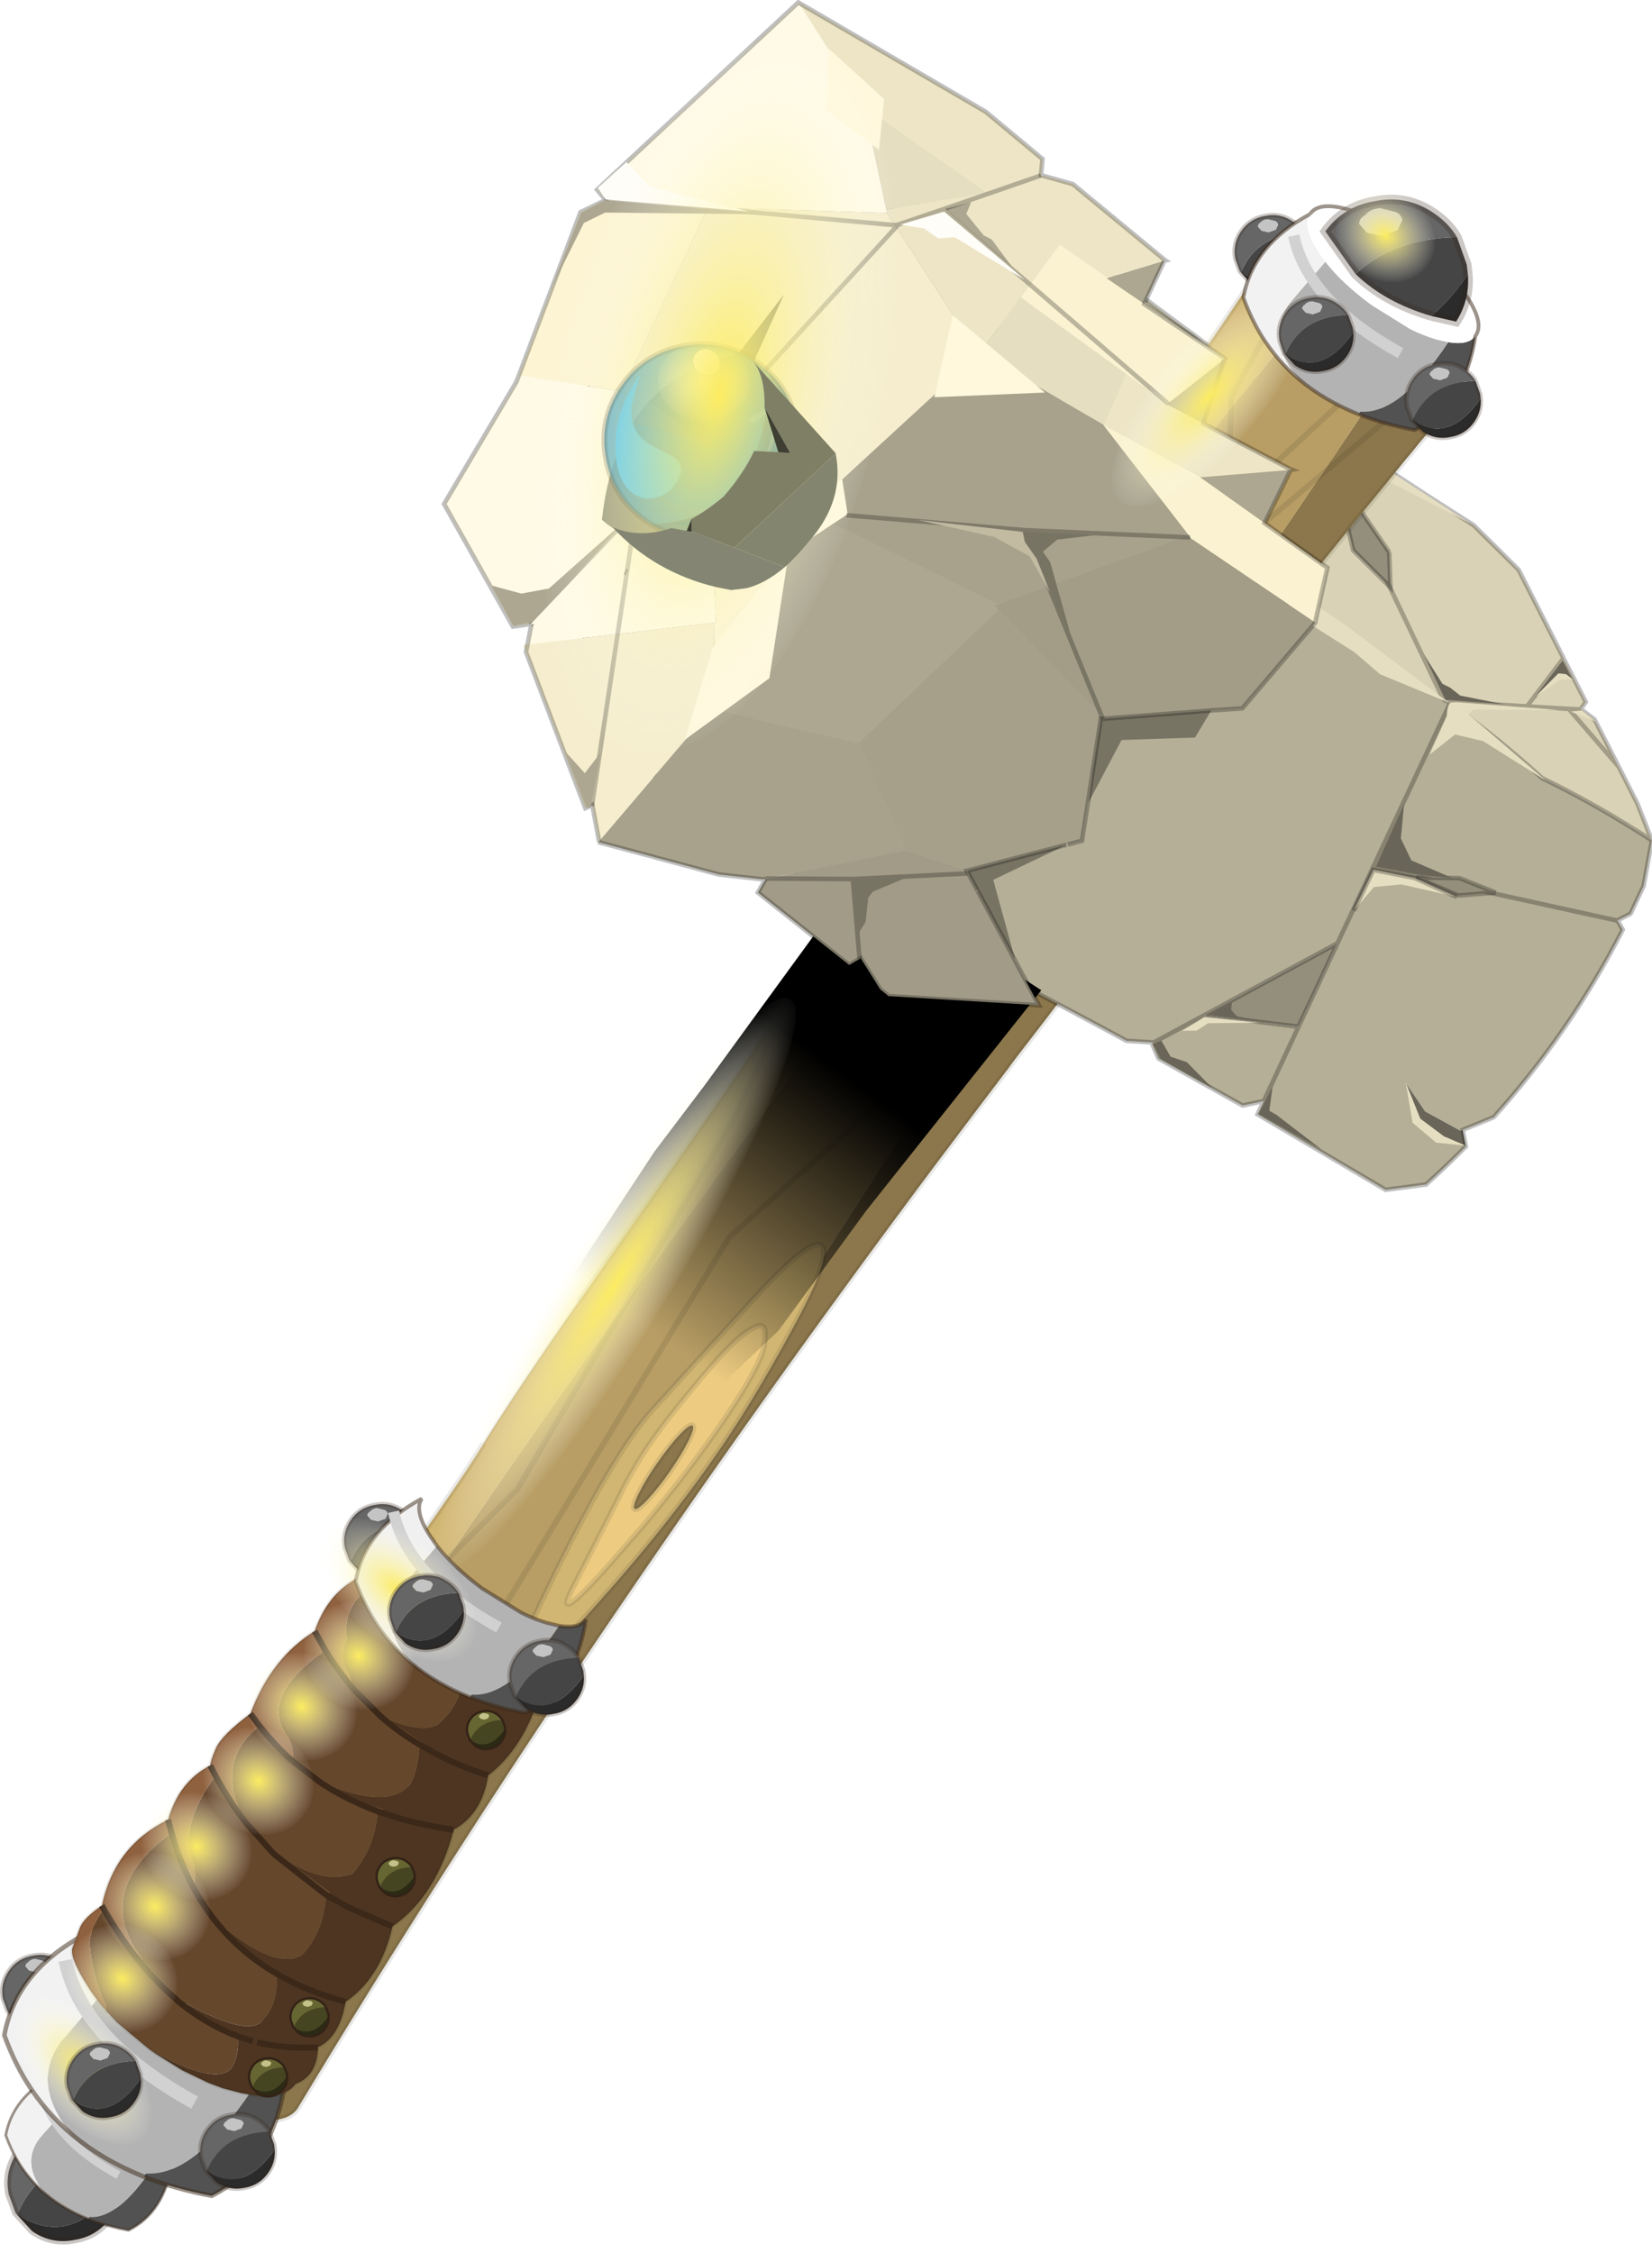 <svg width="198" height="270" viewBox="196.05 265.94 198.48 270.08" xmlns="http://www.w3.org/2000/svg" xmlns:xlink="http://www.w3.org/1999/xlink"><defs><filter id="j"><feColorMatrix in="SourceGraphic" result="cxform" values="1.0 0.0 0.0 0.0 0.0 0.0 1.0 0.0 0.0 0.0 0.0 0.0 1.0 0.0 0.0 0.0 0.0 0.0 0.371 0.0"/><feComposite in2="SourceGraphic" operator="in" result="color-xform"/></filter><filter id="s"><feColorMatrix in="SourceGraphic" result="cxform" values="1.0 0.0 0.0 0.0 0.0 0.0 1.0 0.0 0.0 0.0 0.0 0.0 1.0 0.0 0.0 0.0 0.0 0.0 0.699 0.0"/><feComposite in2="SourceGraphic" operator="in" result="color-xform"/></filter><filter id="w"><feColorMatrix in="SourceGraphic" result="cxform" values="1.0 0.0 0.0 0.0 0.0 0.0 1.0 0.0 0.0 0.0 0.0 0.0 1.0 0.0 0.0 0.0 0.0 0.0 0.371 0.0"/><feComposite in2="SourceGraphic" operator="in" result="color-xform"/></filter><filter id="B"><feColorMatrix in="SourceGraphic" result="cxform" values="0.648 0.0 0.0 0.0 0.0 0.0 0.602 0.0 0.0 0.0 0.0 0.0 0.602 0.0 0.0 0.0 0.0 0.0 1.0 0.0"/><feComposite in2="SourceGraphic" operator="in" result="color-xform"/></filter><filter id="D"><feColorMatrix in="SourceGraphic" result="cxform" values="0.941 0.0 0.0 0.0 0.051 0.0 0.941 0.0 0.0 0.051 0.0 0.0 0.852 0.0 0.051 0.0 0.0 0.0 1.0 0.0"/><feComposite in2="SourceGraphic" operator="in" result="color-xform"/></filter><filter id="F"><feColorMatrix in="SourceGraphic" result="cxform" values="0.648 0.0 0.0 0.0 0.0 0.0 0.602 0.0 0.0 0.0 0.0 0.0 0.602 0.0 0.0 0.0 0.0 0.0 1.0 0.0"/><feComposite in2="SourceGraphic" operator="in" result="color-xform"/></filter><filter id="H"><feColorMatrix in="SourceGraphic" result="cxform" values="1.0 0.0 0.0 0.0 0.0 0.0 1.0 0.0 0.0 0.0 0.0 0.0 1.0 0.0 0.0 0.0 0.0 0.0 0.5 0.0"/><feComposite in2="SourceGraphic" operator="in" result="color-xform"/></filter><filter id="J"><feColorMatrix in="SourceGraphic" result="cxform" values="0.52 0.0 0.0 0.0 0.0 0.0 0.539 0.0 0.0 0.0 0.0 0.0 0.5 0.0 0.0 0.0 0.0 0.0 1.0 0.0"/><feComposite in2="SourceGraphic" operator="in" result="color-xform"/></filter><filter id="M"><feColorMatrix in="SourceGraphic" result="cxform" values="0.879 0.0 0.0 0.0 0.121 0.0 0.879 0.0 0.0 0.121 0.0 0.0 0.879 0.0 0.121 0.0 0.0 0.0 1.0 0.0"/><feComposite in2="SourceGraphic" operator="in" result="color-xform"/></filter><filter id="O"><feColorMatrix in="SourceGraphic" result="cxform" values="0.27 0.0 0.0 0.0 0.0 0.0 0.27 0.0 0.0 0.0 0.0 0.0 0.27 0.0 0.0 0.0 0.0 0.0 1.0 0.0"/><feComposite in2="SourceGraphic" operator="in" result="color-xform"/></filter><filter id="Q"><feColorMatrix in="SourceGraphic" result="cxform" values="0.25 0.0 0.0 0.0 0.0 0.0 0.25 0.0 0.0 0.0 0.0 0.0 0.25 0.0 0.0 0.0 0.0 0.0 1.0 0.0"/><feComposite in2="SourceGraphic" operator="in" result="color-xform"/></filter><filter id="T"><feColorMatrix in="SourceGraphic" result="cxform" values="0.559 0.0 0.0 0.0 0.0 0.0 0.559 0.0 0.0 0.0 0.0 0.0 0.559 0.0 0.0 0.0 0.0 0.0 1.0 0.0"/><feComposite in2="SourceGraphic" operator="in" result="color-xform"/></filter><filter id="V"><feColorMatrix in="SourceGraphic" result="color-matrix" values="0.37 0.731 0.098 0.0 -0.331 0.37 0.731 0.098 0.0 -0.331 0.37 0.731 0.098 0.0 -0.331 0.0 0.0 0.0 1.0 0.0"/></filter><filter id="X"><feColorMatrix in="SourceGraphic" result="cxform" values="0.25 0.0 0.0 0.0 0.0 0.0 0.25 0.0 0.0 0.0 0.0 0.0 0.25 0.0 0.0 0.0 0.0 0.0 1.0 0.0"/><feComposite in2="SourceGraphic" operator="in" result="color-xform"/></filter><filter id="Z"><feColorMatrix in="SourceGraphic" result="cxform" values="1.0 0.0 0.0 0.0 0.0 0.0 1.0 0.0 0.0 0.0 0.0 0.0 1.0 0.0 0.0 0.0 0.0 0.0 0.059 0.0"/><feComposite in2="SourceGraphic" operator="in" result="color-xform"/></filter><filter id="ab"><feColorMatrix in="SourceGraphic" result="cxform" values="1.0 0.0 0.0 0.0 0.0 0.0 1.0 0.0 0.0 0.0 0.0 0.0 1.0 0.0 0.0 0.0 0.0 0.0 0.059 0.0"/><feComposite in2="SourceGraphic" operator="in" result="color-xform"/></filter><filter id="ac"><feColorMatrix in="SourceGraphic" result="cxform" values="1.0 0.0 0.0 0.0 0.0 0.0 1.0 0.0 0.0 0.0 0.0 0.0 1.0 0.0 0.0 0.0 0.0 0.0 0.059 0.0"/><feComposite in2="SourceGraphic" operator="in" result="color-xform"/></filter><filter id="ad"><feColorMatrix in="SourceGraphic" result="cxform" values="1.0 0.0 0.0 0.0 0.0 0.0 1.0 0.0 0.0 0.0 0.0 0.0 1.0 0.0 0.0 0.0 0.0 0.0 0.059 0.0"/><feComposite in2="SourceGraphic" operator="in" result="color-xform"/></filter><filter id="ae"><feColorMatrix in="SourceGraphic" result="cxform" values="1.0 0.0 0.0 0.0 0.0 0.0 1.0 0.0 0.0 0.0 0.0 0.0 1.0 0.0 0.0 0.0 0.0 0.0 0.059 0.0"/><feComposite in2="SourceGraphic" operator="in" result="color-xform"/></filter><filter id="af"><feColorMatrix in="SourceGraphic" result="cxform" values="1.0 0.0 0.0 0.0 0.0 0.0 1.0 0.0 0.0 0.0 0.0 0.0 1.0 0.0 0.0 0.0 0.0 0.0 0.059 0.0"/><feComposite in2="SourceGraphic" operator="in" result="color-xform"/></filter><filter id="ag"><feColorMatrix in="SourceGraphic" result="cxform" values="1.0 0.0 0.0 0.0 0.0 0.0 1.0 0.0 0.0 0.0 0.0 0.0 1.0 0.0 0.0 0.0 0.0 0.0 0.059 0.0"/><feComposite in2="SourceGraphic" operator="in" result="color-xform"/></filter><filter id="ah"><feColorMatrix in="SourceGraphic" result="cxform" values="1.0 0.0 0.0 0.0 0.0 0.0 1.0 0.0 0.0 0.0 0.0 0.0 1.0 0.0 0.0 0.0 0.0 0.0 0.059 0.0"/><feComposite in2="SourceGraphic" operator="in" result="color-xform"/></filter><filter id="ai"><feColorMatrix in="SourceGraphic" result="cxform" values="1.0 0.0 0.0 0.0 0.0 0.0 1.0 0.0 0.0 0.0 0.0 0.0 1.0 0.0 0.0 0.0 0.0 0.0 0.148 0.0"/><feComposite in2="SourceGraphic" operator="in" result="color-xform"/></filter><filter id="aj"><feColorMatrix in="SourceGraphic" result="cxform" values="1.0 0.0 0.0 0.0 0.0 0.0 1.0 0.0 0.0 0.0 0.0 0.0 1.0 0.0 0.0 0.0 0.0 0.0 0.148 0.0"/><feComposite in2="SourceGraphic" operator="in" result="color-xform"/></filter><filter id="ak"><feColorMatrix in="SourceGraphic" result="cxform" values="1.0 0.0 0.0 0.0 0.0 0.0 1.0 0.0 0.0 0.0 0.0 0.0 1.0 0.0 0.0 0.0 0.0 0.0 0.148 0.0"/><feComposite in2="SourceGraphic" operator="in" result="color-xform"/></filter><filter id="al"><feColorMatrix in="SourceGraphic" result="cxform" values="0.32 0.0 0.0 0.0 0.0 0.0 0.32 0.0 0.0 0.0 0.0 0.0 0.32 0.0 0.0 0.0 0.0 0.0 1.0 0.0"/><feComposite in2="SourceGraphic" operator="in" result="color-xform"/></filter><filter id="an"><feColorMatrix in="SourceGraphic" result="cxform" values="1.0 0.0 0.0 0.0 0.0 0.0 1.0 0.0 0.0 0.0 0.0 0.0 1.0 0.0 0.0 0.0 0.0 0.0 0.148 0.0"/><feComposite in2="SourceGraphic" operator="in" result="color-xform"/></filter><g id="a"><path d="M43.2 0 43 3l-.15 3.55-.05.5-.15 3.45-.05.55-.2 4.75-.45 9.3-.05 1.4v.55L41.7 32l-.15 3.5-.4 10.55-.1 2.5Q37.45 154.2 43.75 250q-.1 3-4.35 5.35l-5.2-50.1 5.2 50.1-2.15 1-3.05 1.1-1.85-11.7q1.15-19.5 1.85-40.5l.1-3.5.05-.6q.65-22.1.75-45.95 1.35-9.4 2.2-18.4 1.15-12.45 1.15-23.5.05-11.1-1.6-26.1-1.15-10.85-2.8-13.95l-.85-24.7-.1-2.5L32.55 32l-.2-4.95-.05-.55-.15-4.1L37.4 0l-5.25 22.4-.2-4.5-.35-6.85-.2-4v-.5L31.2 3l-.15-3H43.2M33.1 113.6q.4 2.65.4 6.4t-.4 6.35q-.4 2.65-.95 2.65-.6 0-1-2.65-.4-2.6-.4-6.35t.4-6.4q.4-2.6 1-2.6.55 0 .95 2.6" fill="#8c774c"/><path d="m32.15 22.4.15 4.1.05.55.2 4.95.55 14.05.1 2.5.85 24.7q-.65-1.2-1.35-1.3-2.55-.25-4.55 15l-3.4 25.8q-1.4 10.55 2.85 36.75 4.15 26.15 6.4 12.9l1.1-7.2q-.1 23.85-.75 45.95l-.05.6-.1 3.5q-.7 21-1.85 40.5L26.5 209.4l-6.5-8.55-8.2 27.2 8.2-27.2 6.5 8.55 5.85 36.35-.85 12.35-4.45.7-5.2.25-8.65-.75v-.1l-1.4-30.15Q10.4 192 10 155.55q-.3-28.15.1-56.5.3-26.4 1.15-53l.5-14.05.25-5.5.15-3.95.05-1.65.45-9.85L13 3l.15-3h17.9l.15 3 .2 3.55v.5l.2 4 .35 6.85.2 4.5L18.45 80l4.8 78.65L18.45 80l13.7-57.6m-9.8 14.95-10.2-14.8 10.2 14.8m0-1L29.1 0l-6.75 36.35M10 155.55l3.15-17.65-3.05-38.85 3.05 38.85L10 155.55M27.05 258.8v-15.25l-8.85-6.1-.05 20.75.05-20.75 8.85 6.1v15.25m7.3-57.65-10.8-41.8 10.8 41.8" fill="#b89e65"/><path d="M34.05 73.25q1.65 3.1 2.8 13.95 1.65 15 1.6 26.1 0 11.05-1.15 23.5-.85 9-2.2 18.4l-1.1 7.2q-2.25 13.25-6.4-12.9-4.25-26.2-2.85-36.75l3.4-25.8q2-15.25 4.55-15 .7.1 1.35 1.3M12.7 258.2h-.05q-3.4-.65-6.3-1.9-5.85-2.45-6.3-5.85v-1.25q1.75-27 2.8-54.55l.85-27.15.25-1.5-.25.05q.5-20.6-.05-31.35-.55-10.8-.5-30.15l.05-40.7-.15-25L2.8 32l-.4-10.15-.45-10.8L1.45 0h11.7L13 3l-.35 8.05-.45 9.85-.05 1.65-1.15-1.5-.05-.05L8.2 0l2.75 21 .05.05 1.15 1.5L12 26.5l-.25 5.5-.5 14.05q-.85 26.6-1.15 53l-2.9-36.2-4.15-24 4.15 24 2.9 36.2q-.4 28.35-.1 56.5.4 36.45 1.8 72.5l-2.15 7.2 3 22.95-3-22.95 2.15-7.2 1.4 30.15h-.5m18.7-168q-1.3 1.85-2.1 6.9-.75 5.1-1.35 14.6-.6 9.45.75 17.15L31.05 146q1.15 9.5 3.1-6.95l.95-8.9q1-11.2 1-20.75.05-12.85-1.55-16.95l-.1-.2q-1.8-3.95-3.05-2.05M10 155.55l-7.15 39.1 7.15-39.1" fill="#d1b572"/><path d="M31.4 90.2q1.25-1.9 3.05 2.05l.1.2q1.6 4.1 1.55 16.95 0 9.55-1 20.75l-.95 8.9q-1.95 16.45-3.1 6.95l-2.35-17.15q-1.35-7.7-.75-17.15.6-9.5 1.35-14.6.8-5.05 2.1-6.9m1.7 23.4q-.4-2.6-.95-2.6-.6 0-1 2.6-.4 2.65-.4 6.4t.4 6.35q.4 2.65 1 2.65.55 0 .95-2.65.4-2.6.4-6.35t-.4-6.4" fill="#edcc82"/><path d="m13.2 258.3-.5-.1h.5v.1m-9.5-90.8v-1.45l.25-.05-.25 1.5" fill="#f2e7a4"/><path d="m34.2 257.45-2.7.65.85-12.35 1.85 11.7" fill="#999267"/><path d="m.05 250.45-.05-.6.05-.65v1.25" fill="#dad294"/><path d="M39.4 255.35q4.25-2.35 4.35-5.35-6.3-95.8-2.7-201.45l.1-2.5.4-10.55.15-3.5.2-4.95v-.55l.05-1.4.45-9.3.2-4.75.05-.55.15-3.45.05-.5L43 3l.2-3m-5.8 0-5.25 22.4L18.45 80l4.8 78.65m10.8-85.4q1.65 3.1 2.8 13.95 1.65 15 1.6 26.1 0 11.05-1.15 23.5-.85 9-2.2 18.4l-1.1 7.2q-2.25 13.25-6.4-12.9-4.25-26.2-2.85-36.75l3.4-25.8q2-15.25 4.55-15 .7.1 1.35 1.3m.25 128.5-.1 3.5 5.2 50.1-2.15 1-3.05 1.1-2.7.65-4.45.7-5.2.25-8.65-.75-.5-.1h-.05q-3.4-.65-6.3-1.9-5.85-2.45-6.3-5.85l-.05-.6.05-.65q1.75-27 2.8-54.55l.85-27.15v-1.45q.5-20.6-.05-31.35m-.5-30.15.05-40.7-.15-25L2.8 32l-.4-10.15-.45-10.8L1.45 0M8.2 0l2.75 21 .05.05 1.15 1.5 10.2 14.8M29.1 0l-6.75 36.35M31.4 90.2q1.25-1.9 3.05 2.05l.1.2q1.6 4.1 1.55 16.95 0 9.55-1 20.75l-.95 8.9q-1.95 16.45-3.1 6.95l-2.35-17.15q-1.35-7.7-.75-17.15.6-9.5 1.35-14.6.8-5.05 2.1-6.9M3.05 38.85l4.15 24 2.9 36.2 3.05 38.85L10 155.55m1.8 72.5 8.2-27.2 6.5 8.55 5.85 36.35 1.85 11.7M33.1 113.6q.4 2.65.4 6.4t-.4 6.35q-.4 2.65-.95 2.65-.6 0-1-2.65-.4-2.6-.4-6.35t.4-6.4q.4-2.6 1-2.6.55 0 .95 2.6M2.85 194.65l7.15-39.1M3.95 166l-.25 1.5m8.95 90.7-3-22.95 2.15-7.2m6.35 30.15.05-20.75 8.85 6.1v15.25m-27-9.6v1.25m23.5-91.1 10.8 41.8" fill="none" stroke="#17170c" stroke-opacity=".102"/><path d="M3.65 134.7q-.55-10.8-.5-30.15" fill="none" stroke="#17170c" stroke-opacity=".102" stroke-width=".5"/></g><g id="b"><path d="m65 159.95-65-35.9Q-9.55 65.1 0 0l.4.25L64.45 35.6l.55.3q-10.35 61.95 0 124.05" fill="#858585"/><path d="M.4.25q63.3 8.5 129.4 9h.7q21.55.15 43.4-.55l13.7 2.55 18.9 10.45.15.1 9.45 5.2-.05 2 .15-.1 3.65.2 10.2 5.6 7.95 4.4 7.15 4.9q-14.55.3-27.6 2.2-13.7-1.95-25.95-2.15h-.85l15.2-9 7.9-4.7 2.2-1.35-2.2 1.35 16.2 4.35-16.2-4.35-7.9 4.7-15.2 9-1-.05q-6.5-.15-14 2.15Q120.25 42 65.05 35.6H64.45L.4.25M206.65 21.8l-.7 13.25.7-13.25M130.5 9.25 189.75 44 130.5 9.25" fill="#d9d2b6"/><path d="m185.35 130.9 15.35-29.5 3.2 19.95-18.55 9.55" fill="#948f7c"/><path d="m245.15 44 4.1 9.3 1.05 6.65-1.55 2.8.05.05 2.05 1q3.1 25-.35 49.95l-4.05 6.1v.05l-.3.4-8.8.85-7.05-2.8 7.1 4.95 7.4.4 4.25-1.2q-1.1 5.9-2.55 11.8l-6.7 5.95-32.55 2.05-.5-3.15-3.3 3.4-20.8 1.8h-.3l-3-1.9.2-.4-5.15 3.05q-54.45 5.35-108.95 15l-.45-.15Q54.65 97.85 65 35.9v-.3h.05q55.2 6.4 110.7 10.55 7.5-2.3 14-2.15l1 .05h.85q12.25.2 25.95 2.15 13.05-1.9 27.6-2.2m3.65 18.8-51 20.35-6.2-39.1 6.2 39.1 51-20.35m-42.05 76.35-2.85-17.8 2.85 17.8m-21.4-8.25 18.55-9.55-3.2-19.95-15.35 29.5-5.8 11.15 5.8-11.15m12.45-47.75 2.9 18.25-2.9-18.25" fill="#b5af97"/><path d="m246.45 119.9 2.6 2.6-4.25 1.2-7.4-.4-7.1-4.95 7.05 2.8 8.8-.85.3-.4" fill="#696558"/><path d="m65 159.95-65-35.9Q-9.55 65.1 0 0l.4.25" fill="none" stroke="#000"/><path d="m245.15 44 4.1 9.3 1.05 6.65-1.55 2.8.05.05 2.05 1q3.1 25-.35 49.95l-4.05 6.1v.05l2.6 2.6q-1.1 5.9-2.55 11.8l-6.7 5.95-32.55 2.05-.5-3.15-3.3 3.4-20.8 1.8h-.3l-3-1.9.2-.4-5.15 3.05q-54.45 5.35-108.95 15M.4.25q63.3 8.5 129.4 9h.7q21.55.15 43.4-.55l13.7 2.55 18.9 10.45.15.1 9.45 5.2-.05 2 .15-.1 3.65.2 10.2 5.6 7.95 4.4 7.15 4.9q-14.55.3-27.6 2.2-13.7-1.95-25.95-2.15l6.2 39.1 51-20.35M216.05 29l-2.2 1.35 16.2 4.35m-16.2-4.35-7.9 4.7-15.2 9m15.2-9 .7-13.25M189.75 44l1 .05m-1-.05L130.5 9.25m73.4 112.1 2.85 17.8m-21.4-8.25 18.55-9.55-3.2-19.95-15.35 29.5-5.8 11.15m66.9-22.15-.3.4m-45.45-18.9-2.9-18.25" fill="none" stroke="#000" stroke-opacity=".251"/><path d="m65.45 48.4-13.4-18.65 34.8 4.95-21.4 13.7m2.95 73.5-5.65 37.35-9.55-40.8 5.55-18.85 9.65 22.3" fill="#948f7c"/><path d="m10.6 3.55-8 .55L.75-.85 7.1.1l3.5 3.45m23.05 15.4 10.05 7.5-12.55-1.6-7.9-13 10.4 7.1" fill="#d9d2b6"/><path d="m223.2 72.7-6.45 5.15-9.8 1.9 7.85-5.2 8.4-1.85M161.95 24l4.55 6.25-11.35-2.15-12.75-11.75L161.95 24" fill="#948f7c"/><path d="m223.2 72.7-6.45 5.15-9.8 1.9 7.85-5.2 8.4-1.85M161.95 24l4.55 6.25-11.35-2.15-12.75-11.75L161.95 24" fill="none" stroke="#000" stroke-opacity=".251"/><path d="m210.85 24.5-1.8-.1-1.45.8-1.3 6.95-.1.55.6-10.35 4.05 2.15M187.8 41.35l1.9-.25 2.8.2 9-3.8-11.2 6.4-9.55-5.65 7.05 3.1m10.45 41.4L195.7 68l3.6 6.55 4.6 2.7 9.65-1.85-6.1 3.35-9.2 4m12.85 57.3v.05l12.05.7-15.7 1.3-.9-6.7 2.4 4.8 2.15-.15m-30.45.8.05-.05h.05l3.6 1.75 3.65-1 7.8 1.55-12.9 1.05-3.3-1.75 1.05-1.55m8.9-14.3 1.85.5 6.25-2.5-11.5 5.5 2.6-5 .8 1.5" fill="#696558"/><path d="m206.3 32.15 1.3-6.95 1.45-.8 1.8.1-2.1 1.55-2.45 6.15v-.05M216.45 29l3.9.3-5.8 1.3 1.9-1.6M175.3 47.3l-7.3-.85-14.3.45-19.35-4.15 27.7-.15L191.3 44l-16 3.3m21.3-5.05-.3 1.45.7.05 21.45 2.45-16.2.55-5.9 2.25-2.15 6.8-1.6-9.1q-1.35-2.15-.95-2.95l1-.8L212.3 31.7l-15.7 10.55m3.05 51.2-1.45-9.8 8.45-3.6 10-1.75-11.6 4.55-4.65 3.85-.75 6.75m30.55 24.8 7.15 4.8 6.45.3 5.15-1-5.75 3.1-6.75-.7-6.25-6.5m-44.3 16.35-2.6 1.8 2.3-5.2 10.65-5.7-9.2 6.35-1.15 2.75M153.1 11.25l-10.25-.8-5.35 1 1.1 1.85-6.2-3.7 40.75-.8-20.05 2.45" fill="#e6dec1"/><path d="m216.65 78.3-10 1.75-8.45 3.6 1.45 9.8" fill="none" stroke="#000" stroke-opacity=".251"/></g><g id="c"><path d="M43.2 0 43 3l-.15 3.55-.05.5-.15 3.45-.05.55-.2 4.75-.45 9.3-.05 1.4v.55L41.7 32l-.15 3.5q-.25 4.9-.35 9.75l-5.6 1.15-2.6-3.2-.45-11.2-.2-4.95-.05-.55-.15-4.1-.2-4.5-.35-6.85-.2-4v-.5L31.2 3l-.15-3H43.2M32.15 22.4 37.4 0l-5.25 22.4" fill="#8c774c"/><path d="m32.15 22.4.15 4.1.05.55.2 4.95.45 11.2-.3-2.05-2.15 5.95-4.3.25 5.9-24.95-5.9 24.95h-4.2l-2.4-3.7-1.25 3.45-3.5-.45-2.65-4.2-.45-1.05-.05-9.4.25-5.5.15-3.95.05-1.65.45-9.85L13 3l.15-3h17.9l.15 3 .2 3.55v.5l.2 4 .35 6.85.2 4.5m-9.8 13.95L29.1 0l-6.75 36.35m0 1-10.2-14.8 10.2 14.8" fill="#b89e65"/><path d="M13.15 0 13 3l-.35 8.05-.45 9.85-.05 1.65-1.15-1.5-.05-.05L8.2 0l2.75 21 .05.05 1.15 1.5L12 26.5l-.25 5.5.05 9.4-.2-1.2v1.15l-3.55 3.9-4.1-1.2-.9-5.2L2.8 32l-.4-10.15-.45-10.8L1.45 0h11.7" fill="#d1b572"/><path d="M41.2 45.25q.1-4.85.35-9.75l.15-3.5.2-4.95v-.55l.05-1.4.45-9.3.2-4.75.05-.55.15-3.45.05-.5L43 3l.2-3m-5.8 0-5.25 22.4-5.9 24.95M29.1 0l-6.75 36.35M8.2 0l2.75 21 .05.05 1.15 1.5 10.2 14.8M1.45 0l.5 11.05.45 10.8L2.8 32l.25 6.85.9 5.2m-.75-.3-.15-4.9" fill="none" stroke="#17170c" stroke-opacity=".102"/><path d="M10.25-6q5.2-1.3 11.95-1.2 8.5.15 14.4 2.45Q42.55-2.5 42.5.7q-.1 3.1-6.1 5.15-6 2.1-14.45 1.95-8.4-.2-14.3-2.45-5.95-2.3-5.9-5.4.05-2.05 2.7-3.65l5 .3 1 .05Q7.8-2.05 7.75-.3q-.05 2.25 4.2 3.85 4.2 1.6 10.2 1.75 6.05.1 10.35-1.35 4.25-1.5 4.35-3.7 0-2.3-4.25-3.9Q28.4-5.3 22.35-5.4q-5.45-.1-9.5 1.1L10.25-6m7 3.35q2.15-.75 5.15-.7t5.05.9q2.1.8 2.1 1.9Q29.5.55 27.4 1.3t-5.1.7q-3-.1-5.1-.9T15.15-.8q0-1.1 2.1-1.85" fill="#d1b572"/><path d="M12.85-4.3q4.05-1.2 9.5-1.1 6.05.1 10.25 1.75 4.25 1.6 4.25 3.9-.1 2.2-4.35 3.7Q28.2 5.4 22.15 5.3q-6-.15-10.2-1.75Q7.7 1.95 7.75-.3q.05-1.75 2.7-3.05l4.2.25-1.8-1.2m4.4 1.65q-2.1.75-2.1 1.85Q15.1.3 17.2 1.1t5.1.9q3 .05 5.1-.7t2.15-1.85q0-1.1-2.1-1.9-2.05-.85-5.05-.9t-5.15.7" fill="#b89e65"/><path d="m10.25-6 2.6 1.7 1.8 1.2-4.2-.25-1-.05.8-2.6" fill="#8c774c"/><path d="m9.45-3.4-5-.3Q1.8-2.1 1.75-.05q-.05 3.1 5.9 5.4 5.9 2.25 14.3 2.45 8.45.15 14.45-1.95 6-2.05 6.1-5.15.05-3.2-5.9-5.45-5.9-2.3-14.4-2.45-6.75-.1-11.95 1.2m2.6 1.7q4.05-1.2 9.5-1.1 6.05.1 10.25 1.75 4.25 1.6 4.25 3.9-.1 2.2-4.35 3.7Q28.2 5.4 22.15 5.3q-6-.15-10.2-1.75Q7.7 1.95 7.75-.3q.05-1.75 2.7-3.05l-1-.05.8-2.6m7 3.35q2.15-.75 5.15-.7t5.05.9q2.1.8 2.1 1.9Q29.5.55 27.4 1.3t-5.1.7q-3-.1-5.1-.9T15.15-.8q0-1.1 2.1-1.85M26-2.3l3.7-2.15M21.95-3l-1.8-3.95M26.25.4l.1 4.6M5.15.55 19-1.15m3.05.8L17.8 4.9m9.7-5.4 12.9 1.7" fill="none" stroke="#17170c" stroke-opacity=".102"/></g><g id="f"><path d="M103.95 11.15 112 1l1.75 10.35-10 .05.2-.25m31.15.1 4.2 14.3-8.95 1.1.05-.15 4.7-15.25m25.75 11.8 1.9 12.85-17.35-.25.3-.2 15.15-12.4m-36.1 60.7-.4.6.1.1 1.1.25-8.7 41.45L86.1 138.4l.05-.75L79 90.55l45.75-6.8" fill="#ada791"/><path d="M13.85 0 61.2-3.6l16.15 1.45L79.1.95l6.85-2.35L112 .85V1l-8.05 10.15-12.85-.05-.45 14.45-.45 15.25-.1.25-34.05-14.1-.6-.55L71.3 10.95l-32.4-.2-.15-.15L13.85 0M139.3 25.55l21.5-2.6.05.1-15.15 12.4-24.2 2.8-2.35-12 11.25.25-.05.15 8.95-1.1M121.5 38.3l-.05-.05h.05v.05" fill="#ede5c6"/><path d="m152.9 136-.6-.3.1-.1.5.4" fill="#948f7c"/><path d="M112 1V.85h.15L112 1m48.8 21.95.2-.05-.15.15-.05-.1" fill="#999"/><path d="m44.85 149.55.65 1.55-1.4-.95.75-.6" fill="#f2eacb"/><path d="m90.65 25.55.45-14.45 12.85.05-.2.25 10-.05 21.35-.2v.1l-4.7 15.25-11.25-.25-28.5-.7m72.1 10.35 16.9.25 4.6 11.4-32.8.3-.9-.3-29.05-9.25v-.05l24.2-2.8-.3.2 17.35.25" fill="#faf2d1"/><path d="m90.1 41.05.1-.25V40.65l31.05-2.45.2.05.05.05 29.05 9.25-25.8 36.2L79 90.55v-.05l-.05-.3.05-.3 11.1-48.85m-7.85 135.1 3.85-37.75 30.75-12.25v-.05l21.8 13.6-21.5 22.4-.5.5-8.65 4.65-25.6 9.1-.2.05.05-.25.15.2-.15-.2" fill="#a8a28c"/><path d="m184.25 47.55.05.05-2.5 24.5-5.35 4.25L158.1 91.2l-32.55-6.5-1.1-.25-.1-.1.4-.6 25.8-36.2.9.3 32.8-.3" fill="#a39d88"/><path d="m167.75 143.6 14.3 7.4-28.25 17.05h-.2l-2.15-.15-7.4-3.2-1.25 2.65-25.5-1.7-.3-3.4.15-.15 21.5-22.4 13.75-4.1-.1.1.6.3 3.8 1.95.1.05 10.95 5.6" fill="#a19b87"/><path d="m162.65 102.1 6.7 13.85-2.1 2.45-.2.2-14.65 17-13.75 4.1-21.8-13.6v.05l8.7-41.45 32.55 6.5-.55.4 5.1 10.5" fill="#a6a08b"/><path d="m38.9 10.75 32.4.2L55.45 26.4 38.9 10.75M90.2 40.8l.45-15.25 28.5.7 2.35 12h-.05l-.2-.05-31.05 2.45V40.8" fill="#e6dec1"/><path d="m176.45 76.35.45 6.9-12.95 9.6 1.8 15.3-3.1-6.05-5.1-10.5.55-.4 18.35-14.85m-9.4 42.25-8.85 15.45 13.85 11.65-4.3-2.1-10.95-5.6-.1-.05-3.8-1.95-.5-.4 14.65-17" fill="#787464"/><path d="m13.85 0 24.9 10.6.15.15L55.45 26.4l.6.55L23 48.25 3.2 60.4l.4-.75-2.8-.8L13.8 0h.05M30.4 92.15l-.2 1.55 12.95 10.1 6.2-.9 9.45-3.4 17.35 22.6-.3.3-31 27.15-1.85-4.2-3 2.8-27.7-13.55-2.15-31.05-.35-1.45 20.6-9.95" fill="#fffae6"/><path d="M58.8 99.5 79 89.9l-.05.3.05.3v.05l7.15 47.1-10.3-15.25.3-.3L58.8 99.5m-49 2.6L.6 64.95l2.6-4.55L23 48.25l7.4 43.9-20.6 9.95" fill="#fcf4d3"/><path d="m56.05 26.95 34.05 14.1L79 89.9l-20.2 9.6-9.45 3.4-6.2.9L30.2 93.7l.2-1.55-7.4-43.9 33.05-21.3m-11.2 122.6 31-27.15 10.3 15.25-.05.75-3.85 37.75-5.75-5.7-.85 1.45-30.15-20.8-.65-1.55m31.35 20.6.3.3-.3-.3" fill="#f5edcd"/><path d="M112 .85 85.95-1.4 79.1.95l-1.75-3.1L61.2-3.6 13.85 0M112 .85h.15L112 1l1.75 10.35 21.35-.2v.1l4.2 14.3 21.5-2.6.2-.05-.15.15 1.9 12.85 16.9.25 4.6 11.4.05.05-2.5 24.5-5.35 4.25m-13.8 25.75 6.7 13.85-2.1 2.45m.5 25.2 14.3 7.4-28.25 17.05m-.2 0-2.15-.15-7.4-3.2-1.25 2.65-.2.4m18.2-144.8.05.1M158.1 91.2l18.35-14.85m-13.8 25.75-5.1-10.5.55-.4M3.2 60.4l.4-.75-2.8-.8L13.8 0h.05M3.2 60.4.6 64.95l9.2 37.15.35 1.45 2.15 31.05L40 148.15l3-2.8 1.85 4.2.65 1.55 30.15 20.8.85-1.45 5.75 5.7.15.2-.2.05m-5.7-5.95-.3-.3M152.9 136l-.6-.3.1-.1.5.4 3.8 1.95m-39.55 24.15-.15.15.3 3.4 25.5 1.7m14-29.35 10.95 5.6M117 162.25l-.35.35-8.65 4.65-25.6 9.1m84.65-57.75-14.65 17" fill="none" stroke="#000" stroke-opacity=".251"/><path d="M106.85 39.7 87.5 54.3l-6.9-17.1 26.25 2.5M46.7 16.55l-14.4-.6-7.2-11.4 16.2 2.2 5.4 9.8m30.6 75.2L81 80.5l5.4 5.7-5.8 14.35 12.1 25-7.6 21.6-6.4-20 1.6-27-3-8.4" fill="#fff8dd"/><path d="m66 18.95 3.85-4.4.6 2.7 5.75 1.7 2-.25 6.9 2.35-19.1-2.1" fill="#ada791"/><path d="m157.9 91.35-37.4-24.4-34.2 19.6m64.8-38.8-30.6 19.2M3.2 59.65 59.25 28l.2-.3 6.2-8.35L79.1 1.05M59.45 27.7v.2L49.7 98.95l-1.8 13.15 5.6 11.45 23.1 47.2M59.25 28l.2-.1M47.9 112.1l-5 33.55m109.8-9.5-19.95 15.25 11.15 13.55m-26.8-2.9 15.65-10.65M65.65 19.35l64.85 7" fill="none" stroke="#000" stroke-opacity=".251"/><path d="m49.5 97.75.2 1.2m3.8 24.6.2 1.4" fill="none" stroke="#000" stroke-opacity=".251" stroke-width=".5"/><path d="M2.55 66.5 4.9 82.8.85 65l2.55-5.15L34.6 42.1 5.1 61.95 2.55 66.5m41.95 68.75L43 144.8l-3 3.2-8.95-4.6 6.35-2.25 4.35-4.35L47 115.3l-2.5 19.95m31.4 36.4-.1-.1L65 164.2l6.2 1.45.3-5.75 5.05 11.25-.55.45-.1.05" fill="#ada791"/><path d="m126.05 70.7-4.25-1.55-1.6-1.55 13.55-8.5-6.35 5.6-1.1 3.95 2.65 1L141.9 80.4l-15.85-9.7m11.8 82.1 2.55 4.75.15 3.5-7.35-9.5 9.15-7.25-4.4 6.85-.1 1.65" fill="#787464"/><path d="m66.3 19.6 22.95 2.25-18 1.05-2.8 2.25H64.6l-4.75 2.25 6.3-7.8h.15M3.55 59.55l-2.8-1.1H.7l1.95-8.25 7.15 1.55 21.15-7.9-27.4 15.7" fill="#fffdf7"/><path d="m126.05 70.7 6.65 4.45-8.15-4-8.85.9-15.8 6.4 20.3-10.85 1.6 1.55 4.25 1.55" fill="#c2bba2"/><path d="m44.5 135.25 3.45-21.9 3.2 7.8-3.05 7.4-.55 12.05-4.7 5.1.15-.9 1.5-9.55" fill="#fffae6"/></g><g id="g"><path d="m5.9.35 1.25.9.35.4Q7.5 7.9 2.6 8 1.65 3.45 5.9.35" fill="#454545"/><path d="M7.5 1.65q.9 1.1.9 2.55 0 1.75-1.25 2.95Q5.95 8.4 4.2 8.4L2.45 8h.15q4.9-.1 4.9-6.35" fill="#2b2b2b"/><path d="m2.45 8-1.2-.85Q0 5.95 0 4.2t1.25-2.95Q2.45 0 4.2 0q.95 0 1.7.35Q1.65 3.45 2.6 8h-.15m.65-6.15-.1-.6q-.2-.2-.5-.15l-.8.3q-.4.3-.45.75-.15.3 0 .55l.6.15.75-.3.5-.7" fill="#666"/><path d="m3.1 1.85-.5.7-.75.3-.6-.15q-.15-.25 0-.55.05-.45.45-.75l.8-.3q.3-.05.5.15l.1.6" fill="#c4c4c4"/><path d="m5.9.35 1.25.9.35.4q.9 1.1.9 2.55 0 1.75-1.25 2.95Q5.95 8.4 4.2 8.4L2.45 8l-1.2-.85Q0 5.95 0 4.2t1.25-2.95Q2.45 0 4.2 0q.95 0 1.7.35" fill="none" stroke="#332116" stroke-opacity=".251" stroke-width=".5"/></g><g id="i"><path d="M56.85 10.9q8.1 16.65.9 29.7-7.5 3.35-14.6 5l-.05-.85q9.1-5.2 8.75-28.4 4.9-2.3 5-5.45" fill="#525252"/><path d="M25 46.95q-7.75-.75-14.85-3.85-5.05-2.25-9.8-5.65-5.85-13 2-28.25.1 3.95 7.7 7.05l2.85 1.05-1.5 14.35Q11.15 43.2 25 46.95" fill="#f2f2f2"/><path d="M43.15 45.6q-9.5 2.15-18.15 1.35-13.85-3.75-13.6-15.3l1.5-14.35q7 2.15 16.35 2.5l12.3-.6q3.8-.55 7.05-1.6l3.25-1.25q.35 23.2-8.75 28.4l.05.85" fill="#b3b3b3"/><path d="M2.35 9.2v-.25q.15-4.1 8.2-6.7 8.1-2.6 19.4-2.2Q41.25.4 49.1 3.6q7.8 3.15 7.75 7.2v.1q-.1 3.15-5 5.45L48.6 17.6q-3.25 1.05-7.05 1.6l-12.3.6q-9.35-.35-16.35-2.5l-2.85-1.05q-7.6-3.1-7.7-7.05" fill="#fff"/><path d="M2.35 9.2v-.25q.15-4.1 8.2-6.7 8.1-2.6 19.4-2.2Q41.25.4 49.1 3.6q7.8 3.15 7.75 7.2v.1q8.1 16.65.9 29.7-7.5 3.35-14.6 5-9.5 2.15-18.15 1.35-7.75-.75-14.85-3.85-5.05-2.25-9.8-5.65-5.85-13 2-28.25" fill="none" stroke="#3b2819" stroke-opacity=".502"/></g><g id="P"><use xlink:href="#i"/><use transform="translate(2.05 16.35) scale(1.007)" filter="url(#j)" xlink:href="#k"/></g><g id="l"><path d="M6.95-6.75q3.2 1.4 6.45 2.35l1.25.35L12.2-5.9q-2.65-.85-3.3-4.35-3.2-3.25-2.25-8 3.6 1.45 7.15 2.15l7.85.6 6.35-.9 1 2.05q1.35 3.25.25 7.2-1.4 2.7-7.65 4l7.3-.1-.25.5q-3.8.25-7.5-.15H21l-6.35-1.15L21-2.9h.15q3.7.4 7.5.15 2.1 3.25 2.5 6.15-.35 5.45-10.8 7.85 4.4.15 9.45-1.75l-.55.8q3.15 5.45 2.4 10.95-3 4.25-11.4 4.3l10.1.3-.3.7-10.75-.65-.55-.1-6.4-1.55-.2-.05.2.05 6.4 1.55.55.1 10.75.65q3.2 5.2 2.4 10.45-2 4.35-12.7 3.6 3.75 1.4 11.1 1.15l-.1.2q-6 .45-11.6-.95-3.75-.95-7.35-2.7 3.6 1.75 7.35 2.7 5.6 1.4 11.6.95 3 3.8 2.5 7.55-.1 3.75-11.9 5 4.9 1.4 10.35-.95l-.35.6q2.2 2.7 2.1 5.2-.95 3.8-12.85 4.9l-7.1-.65-.35-.1-1.25-.25-.45-.1-.55-.15-.3-.6q-4.85-2.65-8.4-7.25-1.3-2.5-1.1-5.75 5.25 2.5 10.15 3.9l.1.05q4.2 1.15 8.1 1.55l.7.1q5.9.45 11.2-.85-5.3 1.3-11.2.85l-.7-.1q-3.9-.4-8.1-1.55l-.1-.05-.2-.65q-13.3-4.5-7.9-20.05Q7 35.8 11.1 37.95l.55.8.15-.45q-.9-1.05-1.45-2.15l-1-1.2Q3.4 31.45 3.8 20.7q4.1 2.1 8.35 3.5Q2.2 19 5.1 9.75q3.8 1.2 7.7 1.7l6.15.3q5.1-.15 10.3-1.45-5.2 1.3-10.3 1.45l-6.15-.3-.05-.2q-.45-1.3-2.5-2.6-8.15-2.4-3.3-15.4" fill="#65472c"/><path d="M28-16.4q5.85-1.35 12.35-4.6 2.85 8.9.6 16 2.8 5.8.4 10.65 3.9 10.55.75 18.95 3.25 8.05.7 14.7 2.5 5.35.5 8.8 2.6 3.9.4 7.1-.1 3-4.35 5.35l-2.15 1-3.05 1.1-2.4.6-.3.05L27 64l-5.2.25h-1.2q11.9-1.1 12.85-4.9.1-2.5-2.1-5.2l.35-.6q-5.45 2.35-10.35.95 11.8-1.25 11.9-5 .5-3.75-2.5-7.55l.1-.2q-7.35.25-11.1-1.15 10.7.75 12.7-3.6.8-5.25-2.4-10.45l.3-.7-10.1-.3q8.4-.05 11.4-4.3.75-5.5-2.4-10.95l.55-.8q-5.05 1.9-9.45 1.75 10.45-2.4 10.8-7.85-.4-2.9-2.5-6.15l.25-.5-7.3.1q6.25-1.3 7.65-4 1.1-3.95-.25-7.2l-1-2.05M40.95-5q-4.6 1.4-9.05 1.95l-3.25.3 3.25-.3Q36.35-3.6 40.95-5m.4 10.65q-4 2-7.85 3.35l-4.25 1.3L33.5 9q3.85-1.35 7.85-3.35m.75 18.95-7.85 1.55-4.2.4 4.2-.4 7.85-1.55m.7 14.7q-6.2 2.2-12.05 2.65 5.85-.45 12.05-2.65m-8.95 14.1-2.5.75 2.5-.75m.7-.25q4.6-1.8 8.75-5.05-4.15 3.25-8.75 5.05" fill="#4d3521"/><path d="m11.1 37.95.7.35-.15.45-.55-.8" fill="#7a5435"/><path d="m4.4-19.3 2.25 1.05q-.95 4.75 2.25 8 .65 3.5 3.3 4.35l2.45 1.85-1.25-.35q-3.25-.95-6.45-2.35L3.7-8.35l3.25 1.6q-4.85 13 3.3 15.4 2.05 1.3 2.5 2.6l.05.2q-3.9-.5-7.7-1.7Q2.2 19 12.15 24.2 7.9 22.8 3.8 20.7l-1.7-.9q-.4-.6-.85-2.9Q.8 14.55 2.7 8.95.3-.6 3.7-8.35q-1.7-6.2.7-10.95M10.9 63q-2.65-.65-4.6-1.5Q.8 59.2.45 57.55l-.85-3.3q-.45-1.7.9-5.15-3.9-9.35.95-17.95-2.1-6.25.65-11.35l1.7.9q-.4 10.75 5.55 14.25l1 1.2q.55 1.1 1.45 2.15l-.7-.35Q7 35.8 3.15 32.6l-1.7-1.45 1.7 1.45q-5.4 15.55 7.9 20.05l.2.65q-4.9-1.4-10.15-3.9-.2 3.25 1.1 5.75 3.55 4.6 8.4 7.25l.3.6M5.1 9.75l-2.4-.8 2.4.8M.5 49.1l.6.3-.6-.3" fill="#8f613e"/><path d="M4.4-19.3Q2-14.55 3.7-8.35M40.35-21q2.85 8.9.6 16 2.8 5.8.4 10.65 3.9 10.55.75 18.95 3.25 8.05.7 14.7 2.5 5.35.5 8.8 2.6 3.9.4 7.1-.1 3-4.35 5.35l-2.15 1-3.05 1.1-2.4.6-.3.05L27 64l-5.2.25h-1.2l-7.1-.65-.35-.1-1.25-.25m-.45-.1L10.9 63q-2.65-.65-4.6-1.5Q.8 59.2.45 57.55l-.85-3.3q-.45-1.7.9-5.15-3.9-9.35.95-17.95-2.1-6.25.65-11.35-.4-.6-.85-2.9Q.8 14.55 2.7 8.95.3-.6 3.7-8.35" fill="none" stroke="#17170c" stroke-opacity=".102" stroke-width=".5"/><path d="M6.65-18.25 4.4-19.3m2.25 1.05q3.6 1.45 7.15 2.15l7.85.6 6.35-.9q5.85-1.35 12.35-4.6" fill="none" stroke="#704c31"/><path d="m3.7-8.35 3.25 1.6q3.2 1.4 6.45 2.35l1.25.35L21-2.9h.15q3.7.4 7.5.15l3.25-.3Q36.35-3.6 40.95-5m-11.7 15.3L33.5 9q3.85-1.35 7.85-3.35m-11.3 20.9 4.2-.4 7.85-1.55M12.8 11.45l6.15.3q5.1-.15 10.3-1.45M12.8 11.45q-3.9-.5-7.7-1.7m7.05 14.45.2.05 6.4 1.55.55.1 10.75.65m.7 15.4q5.85-.45 12.05-2.65M2.7 8.95l2.4.8m-3 10.05 1.7.9q4.1 2.1 8.35 3.5m-10.7 6.95 1.7 1.45Q7 35.8 11.1 37.95l.7.35q3.6 1.75 7.35 2.7 5.6 1.4 11.6.95M1.1 49.4l-.6-.3m30.85 5.05 2.5-.75m-22.6-.1.1.05q4.2 1.15 8.1 1.55l.7.1q5.9.45 11.2-.85m-20.1-.85q-4.9-1.4-10.15-3.9m42.2-1.3q-4.15 3.25-8.75 5.05" fill="none" stroke="#3b2819"/></g><g id="m"><path d="m5.9 5.55 1.25.9.35.4q0 6.25-4.9 6.35-.95-4.55 3.3-7.65" fill="#454522"/><path d="M7.5 6.85q.9 1.1.9 2.55 0 1.75-1.25 2.95-1.2 1.25-2.95 1.25l-1.75-.4h.15q4.9-.1 4.9-6.35" fill="#2b2b15"/><path d="m2.45 13.2-1.2-.85Q0 11.15 0 9.4t1.25-2.95Q2.45 5.2 4.2 5.2q.95 0 1.7.35-4.25 3.1-3.3 7.65h-.15" fill="#666632"/><path d="M7.5 6.85q.9 1.1.9 2.55 0 1.75-1.25 2.95-1.2 1.25-2.95 1.25l-1.75-.4-1.2-.85Q0 11.15 0 9.4t1.25-2.95Q2.45 5.2 4.2 5.2q.95 0 1.7.35l1.25.9.35.4" fill="none" stroke="#332216" stroke-width=".5"/><path d="m1.85 8.05-.6-.15q-.15-.25 0-.55.05-.45.45-.75l.8-.3q.3-.05.5.15l.1.6-.5.7-.75.3" fill="#c4c288"/></g><g id="n"><path d="M4.7 29.55q29.6-2.95 35.35 4.55-.5 11.1-6.8 19.1Q26.4 62 16.7 62h-.65Q4.3 45 4.7 29.55" fill="#848673"/><path d="M4.7 29.55q.4-13.4 9.85-25.6L13.4-16.5 19 2.2q8.25.9 14.25 8.6 6.85 8.8 6.85 21.25l-.05 2.05Q34.3 26.6 4.7 29.55" fill="#66695a"/></g><g id="o"><path d="M28.6 17.65q0 4.8-3.35 8.15t-8.15 3.35q-4.75 0-8.1-3.35t-2.8-4.45q.5-1.15 13.65-4.45Q8.3 10.25 9 9.55q3.35-3.35 8.1-3.35 4.8 0 8.15 3.35t3.35 8.1" fill="#1f8fc7" fill-opacity=".8"/><path d="M20.1.25q5.25.8 9.25 4.8Q34.4 10.1 34.4 17.2t-5.05 12.15Q24.7 34 18.25 34.4 34.75 21.9 20.1.25" fill="#176891" fill-opacity=".8"/><path d="M18.25 34.4H17.2q-7.1 0-12.15-5.05T0 17.2 5.05 5.05 17.2 0l2.9.25Q34.75 21.9 18.25 34.4" fill="#1f8fc7" fill-opacity=".8"/><path d="M20.1.25q5.25.8 9.25 4.8Q34.4 10.1 34.4 17.2t-5.05 12.15Q24.7 34 18.25 34.4H17.2q-7.1 0-12.15-5.05T0 17.2 5.05 5.05 17.2 0l2.9.25" fill="none" stroke="#17170c" stroke-opacity=".251"/><path d="m26.7 14.85 3.1-.95m-7.35-4.65L23.9 5.6m-8.15 2.65-1.7-3.7" fill="none" stroke="#abe3ff" stroke-opacity=".2"/><path d="M1.55 13.9h.1q1.35 4.35 2 5.4 2 3.6 6 3.6l2.4-.3 2.5-.3q1.5 0 2.2.6 1 .85 1 3.1t-1.4 3.9q-1.5 1.8-3.8 1.8-3.55 0-7-4.6-4-5.35-4-13.2" fill="#29b8ff"/><path d="M28.6 16.4q.45-8.35-5.9-14.15 3.5 2.25 6.8 6.15l.35.35q5.45 7.4 0 17.1L28.5 28q-3.8 3.25-6.9 3.85 6.5-7.15 7-15.45" fill="#176891"/></g><g id="W"><use transform="translate(.45)" xlink:href="#r"/><use transform="matrix(.866 -.5 .43 .745 1.4 6.2)" filter="url(#s)" xlink:href="#t"/><use xlink:href="#u"/></g><g id="v"><path d="M54 7.15q4.9-2.3 5-5.45 8.1 16.65.9 29.7-7.5 3.35-14.6 5l-.05-.85q9.1-5.2 8.75-28.4" fill="#525252"/><path d="M27.15 37.75Q19.4 37 12.3 33.9q-5.05-2.25-9.8-5.65-5.85-13 2-28.25.1 3.95 7.7 7.05l2.85 1.05-1.5 14.35Q13.3 34 27.15 37.75" fill="#f0f0f0"/><path d="M54 7.15q.35 23.2-8.75 28.4l.05.85q-9.5 2.15-18.15 1.35Q13.3 34 13.55 22.45l1.5-14.35q7 2.15 16.35 2.5l12.3-.6q3.8-.55 7.05-1.6L54 7.15" fill="#b3b3b3"/><path d="M45.3 36.4q7.1-1.65 14.6-5 7.2-13.05-.9-29.7-.1 3.15-5 5.45M45.3 36.4q-9.5 2.15-18.15 1.35Q19.4 37 12.3 33.9q-5.05-2.25-9.8-5.65-5.85-13 2-28.25.1 3.95 7.7 7.05l2.85 1.05q7 2.15 16.35 2.5l12.3-.6q3.8-.55 7.05-1.6L54 7.15" fill="none" stroke="#3b2819" stroke-opacity=".502"/></g><g id="Y"><use xlink:href="#v"/><use transform="translate(.3 7.15)" filter="url(#w)" xlink:href="#k"/></g><g id="z"><path d="M7.5 1.65q0 1.65-.35 2.9-2.4.8-4.55.45.55-2.65 3.3-4.65l1.25.9.35.4" fill="#454545"/><path d="M7.5 1.65q.85 1.05.9 2.4l-1.25.5q.35-1.25.35-2.9" fill="#2b2b2b"/><path d="M2.6 5 0 4.05q.05-1.65 1.25-2.8Q2.45 0 4.2 0q.95 0 1.7.35-2.75 2-3.3 4.65m.5-3.15-.1-.6q-.2-.2-.5-.15l-.8.3q-.4.3-.45.75-.15.3 0 .55l.6.15.75-.3.5-.7" fill="#666"/><path d="m3.1 1.85-.5.7-.75.3-.6-.15q-.15-.25 0-.55.05-.45.45-.75l.8-.3q.3-.05.5.15l.1.6" fill="#c4c4c4"/><path d="m7.15 4.55 1.25-.5q-.05-1.35-.9-2.4m-.35 2.9q-2.4.8-4.55.45L0 4.05q.05-1.65 1.25-2.8Q2.45 0 4.2 0q.95 0 1.7.35l1.25.9.35.4" fill="none" stroke="#332116" stroke-opacity=".251" stroke-width=".5"/></g><g id="A"><path d="m37.1 9.8-8.05 36.6-12 2.9v.15l-2-2.85q2.15-4.3 3.7-9.9.95-8.3-.2-14.9l5.6-3.45 2.7-1.65-12.6-6.15-.05-.05Q9.4 3.3 4.45 1.95l32.6 7.8.05.05" fill="#7f7f66"/><path d="m29.05 46.4 14.2-3.4q-1.75 6.5-5.2 10.5l-3.2 2.85-3.8 1.65q-16.2 6.25-32.35 2.6 7.9-1.65 13.25-8.85L15.8 50l1.25-.55v-.15l12-2.9" fill="#848673"/><path d="M37.1 9.8q9.35 9.05 7.6 23.7-.4 5.25-1.45 9.5l-14.2 3.4L37.1 9.8" fill="#84856e"/><path d="m15.8 50-.75-3.4 2 2.85-1.25.55m8.35-31.65-9.9-7.8 12.6 6.15-2.7 1.65" fill="#3e3e32"/></g><g id="ap"><use transform="rotate(.23 -43059.287 32955.048) scale(1.241)" filter="url(#B)" xlink:href="#C"/><use transform="matrix(.999 -.008 .008 .999 26.3 44.05)" filter="url(#D)" xlink:href="#E"/><use transform="matrix(1.229 .043 -.043 1.229 127.85 32.25)" filter="url(#F)" xlink:href="#G"/><use transform="matrix(.881 .024 -.042 1.533 134.85 196.15)" filter="url(#H)" xlink:href="#I"/><use transform="translate(-.6 41.1)" filter="url(#J)" xlink:href="#K"/><use xlink:href="#L"/><use transform="translate(139.85 513.65) scale(2.975)" filter="url(#M)" xlink:href="#N"/><use transform="translate(135.45 502.45) scale(.592)" filter="url(#O)" xlink:href="#P"/><use transform="translate(115.75 486.4) scale(1.952)" xlink:href="#N"/><use transform="translate(122.6 469.3)" filter="url(#Q)" xlink:href="#P"/><use transform="translate(123.75 406.25) scale(1.323)" xlink:href="#R"/><use transform="translate(167.7 382.3)" xlink:href="#S"/><use transform="translate(169.7 420.1)" xlink:href="#S"/><use transform="translate(171.6 456.1)" xlink:href="#S"/><use transform="translate(171.6 472.1)" xlink:href="#S"/><use transform="rotate(6.286 -963.168 370.213) scale(.808)" filter="url(#T)" xlink:href="#U"/><use transform="translate(28.5 111.15) scale(1.234)" filter="url(#V)" xlink:href="#W"/><use transform="translate(121.35 362.5) scale(1.952)" xlink:href="#N"/><use transform="translate(127.8 357.95) scale(.82)" filter="url(#X)" xlink:href="#Y"/><use transform="matrix(.036 -.33 .363 .036 125.65 407.8)" filter="url(#Z)" xlink:href="#aa"/><use transform="matrix(.127 -.274 .541 .172 117.5 509.75)" filter="url(#ab)" xlink:href="#aa"/><use transform="matrix(.036 -.33 .363 .036 121.7 424.05)" filter="url(#ac)" xlink:href="#aa"/><use transform="matrix(.036 -.33 .363 .036 123.15 442.85)" filter="url(#ad)" xlink:href="#aa"/><use transform="matrix(.036 -.33 .363 .036 120.15 462.4)" filter="url(#ae)" xlink:href="#aa"/><use transform="matrix(.036 -.33 .363 .036 120.05 478.4)" filter="url(#af)" xlink:href="#aa"/><use transform="matrix(.036 -.33 .363 .036 123.15 495.45)" filter="url(#ag)" xlink:href="#aa"/><use transform="matrix(.036 -.33 .588 .058 116.9 390.2)" filter="url(#ah)" xlink:href="#aa"/><use transform="matrix(-.331 .013 -.111 -2.141 158.35 367.75)" filter="url(#ai)" xlink:href="#aa"/><use transform="matrix(-.329 -.038 .09 -.876 148.15 92.65)" filter="url(#aj)" xlink:href="#aa"/><use transform="matrix(-1.281 -1 -.116 -1.966 109.35 233.95)" filter="url(#ak)" xlink:href="#aa"/><use transform="translate(138.35 494.35) scale(1.952)" xlink:href="#N"/><use transform="translate(138.35 369.7) scale(1.952)" xlink:href="#N"/><use transform="translate(168.1 366.45) scale(1.952)" xlink:href="#N"/><use transform="translate(171.3 490.45) scale(1.952)" xlink:href="#N"/><use transform="translate(121.6 19.05) scale(1.952)" xlink:href="#N"/><use transform="translate(129.95 8) scale(.826)" filter="url(#al)" xlink:href="#P"/><use transform="translate(136.8) scale(4.148)" xlink:href="#am"/><use transform="translate(139.8 28.35) scale(1.952)" xlink:href="#N"/><use transform="translate(171 24.4) scale(1.952)" xlink:href="#N"/><use transform="matrix(-.331 .013 -.015 -.283 163.6 19.15)" filter="url(#an)" xlink:href="#aa"/><use transform="translate(46.05 109.9) scale(.809)" xlink:href="#ao"/></g><use xlink:href="#a" id="C"/><use xlink:href="#b" id="E"/><use xlink:href="#c" id="G"/><use xlink:href="#e" id="I"/><use xlink:href="#f" id="K"/><use xlink:href="#g" id="N"/><use xlink:href="#h" id="k"/><use xlink:href="#l" id="R"/><use xlink:href="#m" id="S"/><use xlink:href="#n" id="U"/><use xlink:href="#o" id="r"/><use xlink:href="#q" id="t"/><use xlink:href="#y" id="aa"/><use xlink:href="#z" id="am"/><use xlink:href="#A" id="ao"/><path d="m51-5.4-2.8 40.3v21.15l-5.85 18.3v15.3Q17.2 103.4.6 87.5L-3 45.85-2.65 34l-.1-37.8L51-5.4" fill="url(#d)" id="e"/><path d="m123.9 486.4-.35-1.25.65.35-.3.9" fill="#65472c" id="L"/><path d="M0 0q12.9 12.3 40.75 9.5" fill="none" stroke="#d1d1d1" stroke-width="3" id="h"/><path d="M14 14q-2.4 2.4-5.8 2.4T2.4 14 0 8.2t2.4-5.8T8.2 0 14 2.4t2.4 5.8T14 14" fill="url(#p)" id="q"/><path d="M12.15 6.65q-.7.65-1.7.65t-1.7-.65-.7-1.55.7-1.55 1.7-.65 1.7.65q.75.65.75 1.55t-.75 1.55" fill="#fff" id="u"/><path d="M79.2 34.15q0 14.15-10.05 24.15-10 10.05-24.15 10.05T20.8 58.3q-10-10-10-24.15t10-24.2q10.05-10 24.2-10t24.15 10Q79.2 20 79.2 34.15" fill="url(#x)" id="y"/><radialGradient id="p" cx="0" cy="0" r="819.2" gradientTransform="matrix(.011 0 0 .011 8.2 8.2)" gradientUnits="userSpaceOnUse"><stop stop-color="#f9fede" offset="0"/><stop stop-color="#fff" stop-opacity="0" offset="1"/></radialGradient><radialGradient id="x" cx="0" cy="0" r="819.2" gradientTransform="matrix(.043 0 0 .043 45 34.15)" gradientUnits="userSpaceOnUse"><stop stop-color="#fcec61" offset="0"/><stop stop-color="#fff" stop-opacity="0" offset="1"/></radialGradient><linearGradient id="d" x1="-819.2" x2="819.2" gradientTransform="matrix(0 .028 -1 .001 245.75 43.6)" gradientUnits="userSpaceOnUse"><stop offset="0"/><stop stop-opacity="0" offset="1"/></linearGradient></defs><use transform="rotate(34.6 -241.17 601.316) scale(.548)" xlink:href="#ap"/></svg>